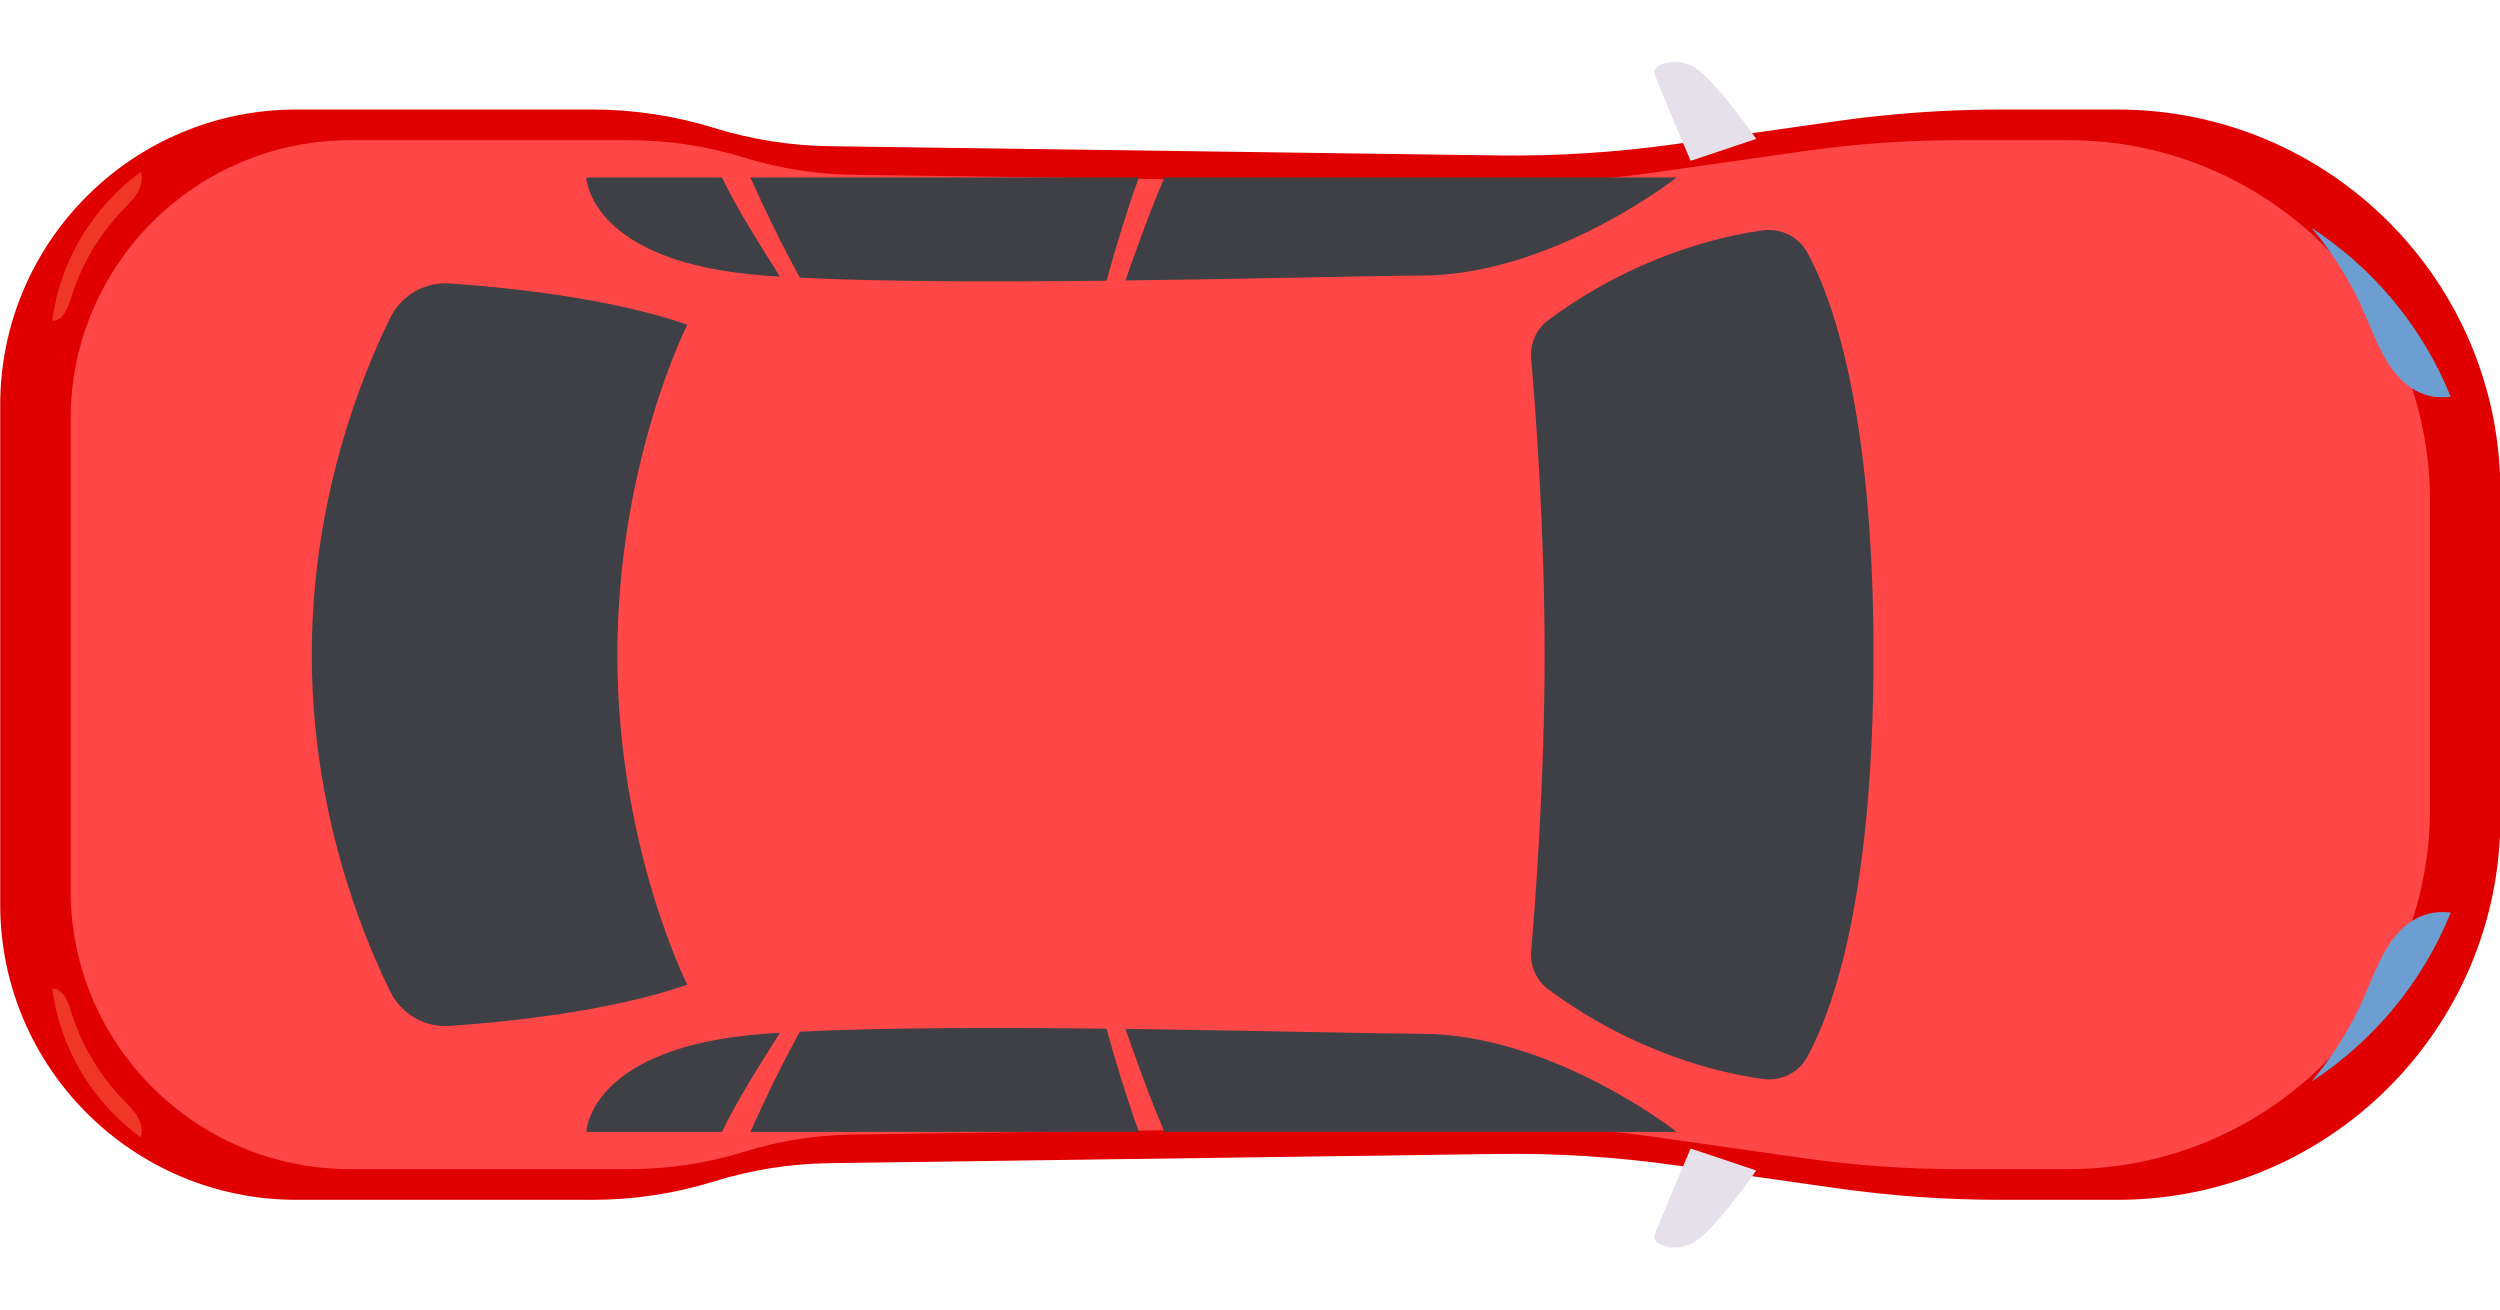 <svg xmlns="http://www.w3.org/2000/svg" fill="none" viewBox="2.86 0.55 60.13 28.52" width="63" height="33">
<!-- <path d="M0 24.1685L0 12.1573C0 8.23246 3.19025 5.05088 7.12549 5.05088H14.2477C15.2366 5.05088 16.2196 5.19962 17.1639 5.49229C18.0645 5.7713 19.0009 5.91974 19.9441 5.93272L35.993 6.15454C37.4391 6.17455 38.8842 6.08243 40.3159 5.87864L40.4746 5.85625C40.2277 5.27285 39.8141 4.28918 39.7851 4.17355C39.7833 4.16648 39.7822 4.15931 39.7822 4.15199C39.7822 3.9876 40.2215 3.76986 40.6987 4.00791C41.1047 4.21029 41.8687 5.24353 42.138 5.61975L44.1807 5.32917C45.4847 5.14384 46.8 5.05088 48.1171 5.05088L50.9193 5.05088C56.009 5.05088 60.1345 9.16557 60.1345 14.2411V22.0847C60.1345 27.1605 56.009 31.2752 50.9193 31.2752H48.1171C46.8 31.2752 45.4847 31.1819 44.1807 30.9965L42.138 30.7063C41.8687 31.0823 41.1047 32.1157 40.6987 32.318C40.2215 32.556 39.7822 32.3382 39.7822 32.1741C39.7822 32.1666 39.7833 32.1594 39.7851 32.1525C39.8141 32.0364 40.2277 31.0528 40.4746 30.4697L40.3159 30.447C38.8842 30.2437 37.4391 30.1514 35.993 30.1712L19.9441 30.3929C19.0009 30.4059 18.0645 30.5545 17.1639 30.8336C16.2196 31.1263 15.2366 31.2752 14.2477 31.2752H7.12549C3.19025 31.2752 0 28.0932 0 24.1685Z" fill="#D8D5E5"/> -->
<path d="M47.046 1.974C48.35 1.789 49.666 1.696 50.982 1.696L53.785 1.696C58.874 1.696 63 5.811 63 10.886V14.808V18.73C63 23.805 58.874 27.92 53.785 27.92H50.982C49.666 27.92 48.35 27.827 47.046 27.642L43.181 27.092C41.749 26.889 40.304 26.796 38.858 26.817L22.809 27.038C21.866 27.051 20.93 27.199 20.029 27.479C19.085 27.771 18.102 27.92 17.113 27.92H9.99C6.056 27.92 2.865 24.738 2.865 20.814V14.808V8.802C2.865 4.878 6.056 1.696 9.99 1.696L17.113 1.696C18.102 1.696 19.085 1.845 20.029 2.137C20.93 2.416 21.866 2.565 22.809 2.578L38.858 2.8C40.304 2.82 41.749 2.727 43.181 2.524L47.046 1.974Z" fill="#E00000"/>
<path d="M46.251 26.919C47.482 27.094 48.723 27.182 49.966 27.182H52.61C57.413 27.182 61.307 23.299 61.307 18.509V14.808V11.107C61.307 6.317 57.413 2.434 52.61 2.434H49.966C48.723 2.434 47.482 2.522 46.251 2.697L42.604 3.216C41.253 3.408 39.889 3.495 38.525 3.476L23.379 3.266C22.489 3.254 21.605 3.114 20.756 2.851C19.865 2.575 18.937 2.434 18.004 2.434H11.283C7.569 2.434 4.558 5.437 4.558 9.141V14.808V20.476C4.558 24.179 7.569 27.182 11.283 27.182H18.004C18.937 27.182 19.865 27.041 20.756 26.765C21.605 26.502 22.489 26.362 23.379 26.349L38.525 26.14C39.889 26.121 41.253 26.208 42.604 26.4L46.251 26.919Z" fill="#FF4747"/>
<path d="M45.101 2.402C45.101 2.402 44.063 0.902 43.564 0.653C43.066 0.405 42.609 0.653 42.65 0.819C42.692 0.984 43.523 2.931 43.523 2.931L45.101 2.402Z" fill="#E5E0E9"/>
<path d="M45.101 27.214C45.101 27.214 44.063 28.715 43.564 28.963C43.066 29.212 42.609 28.963 42.65 28.797C42.692 28.632 43.523 26.685 43.523 26.685L45.101 27.214Z" fill="#E5E0E9"/>
<path d="M61.093 8.518C61.319 8.611 61.564 8.636 61.805 8.605C61.131 6.931 59.953 5.515 58.457 4.542C58.972 5.153 59.401 5.838 59.719 6.572C60.044 7.32 60.337 8.205 61.093 8.518Z" fill="#6C9ED1"/>
<path d="M61.093 21.099C61.319 21.005 61.564 20.981 61.805 21.011C61.131 22.685 59.953 24.102 58.457 25.075C58.972 24.463 59.401 23.778 59.719 23.045C60.044 22.296 60.337 21.411 61.093 21.099Z" fill="#6C9ED1"/>
<path d="M29.928 5.807C33.076 5.769 35.96 5.691 37.02 5.691C40.197 5.691 43.188 3.33 43.188 3.33H30.868C30.517 4.14 30.225 4.975 29.928 5.807Z" fill="#3F4045"/>
<path d="M22.098 5.741C24.096 5.84 26.849 5.842 29.474 5.813C29.706 4.976 29.958 4.147 30.252 3.33H20.908C21.274 4.149 21.667 4.955 22.098 5.741Z" fill="#3F4045"/>
<path d="M20.224 3.33H16.962C16.962 3.33 17.024 5.38 21.26 5.691C21.375 5.699 21.496 5.707 21.619 5.715C21.129 4.932 20.627 4.157 20.224 3.33Z" fill="#3F4045"/>
<path d="M29.928 23.809C33.076 23.848 35.96 23.925 37.02 23.925C40.197 23.925 43.188 26.286 43.188 26.286H30.868C30.517 25.476 30.225 24.641 29.928 23.809Z" fill="#3F4045"/>
<path d="M22.098 23.875C24.096 23.776 26.849 23.774 29.474 23.803C29.706 24.639 29.958 25.469 30.252 26.286H20.908C21.274 25.467 21.667 24.661 22.098 23.875Z" fill="#3F4045"/>
<path d="M20.224 26.286H16.962C16.962 26.286 17.024 24.236 21.26 23.925C21.375 23.917 21.496 23.909 21.619 23.901C21.129 24.684 20.627 25.459 20.224 26.286Z" fill="#3F4045"/>
<path d="M19.391 22.745C19.391 22.745 17.709 19.421 17.709 14.808C17.709 10.195 19.391 6.871 19.391 6.871C17.525 6.222 15.025 5.972 13.679 5.879C13.082 5.838 12.519 6.159 12.253 6.694C11.563 8.087 10.359 11.053 10.359 14.808C10.359 18.564 11.563 21.53 12.253 22.922C12.519 23.457 13.082 23.778 13.679 23.737C15.025 23.645 17.525 23.394 19.391 22.745ZM45.257 25.013C44.236 24.872 42.191 24.404 40.101 22.858C39.811 22.643 39.657 22.29 39.688 21.931C39.791 20.738 40.011 17.823 40.011 14.808C40.011 11.793 39.791 8.878 39.688 7.685C39.657 7.326 39.811 6.974 40.101 6.759C42.191 5.212 44.236 4.744 45.257 4.603C45.691 4.543 46.119 4.75 46.329 5.134C46.912 6.196 47.922 8.892 47.922 14.808C47.922 20.724 46.912 23.42 46.329 24.483C46.119 24.866 45.691 25.074 45.257 25.013Z" fill="#3F4045"/>
<path d="M4.566 6.239C4.805 5.452 5.232 4.723 5.801 4.128C5.949 3.973 6.11 3.822 6.203 3.629C6.267 3.496 6.288 3.335 6.249 3.196C5.105 4.03 4.31 5.308 4.115 6.775L4.13 6.777C4.378 6.769 4.493 6.476 4.566 6.239Z" fill="#EF3725"/>
<path d="M4.566 23.377C4.805 24.164 5.232 24.893 5.801 25.489C5.949 25.644 6.11 25.794 6.203 25.987C6.267 26.12 6.288 26.282 6.249 26.421C5.105 25.587 4.31 24.308 4.115 22.841L4.13 22.839C4.378 22.847 4.493 23.14 4.566 23.377Z" fill="#EF3725"/>
</svg>